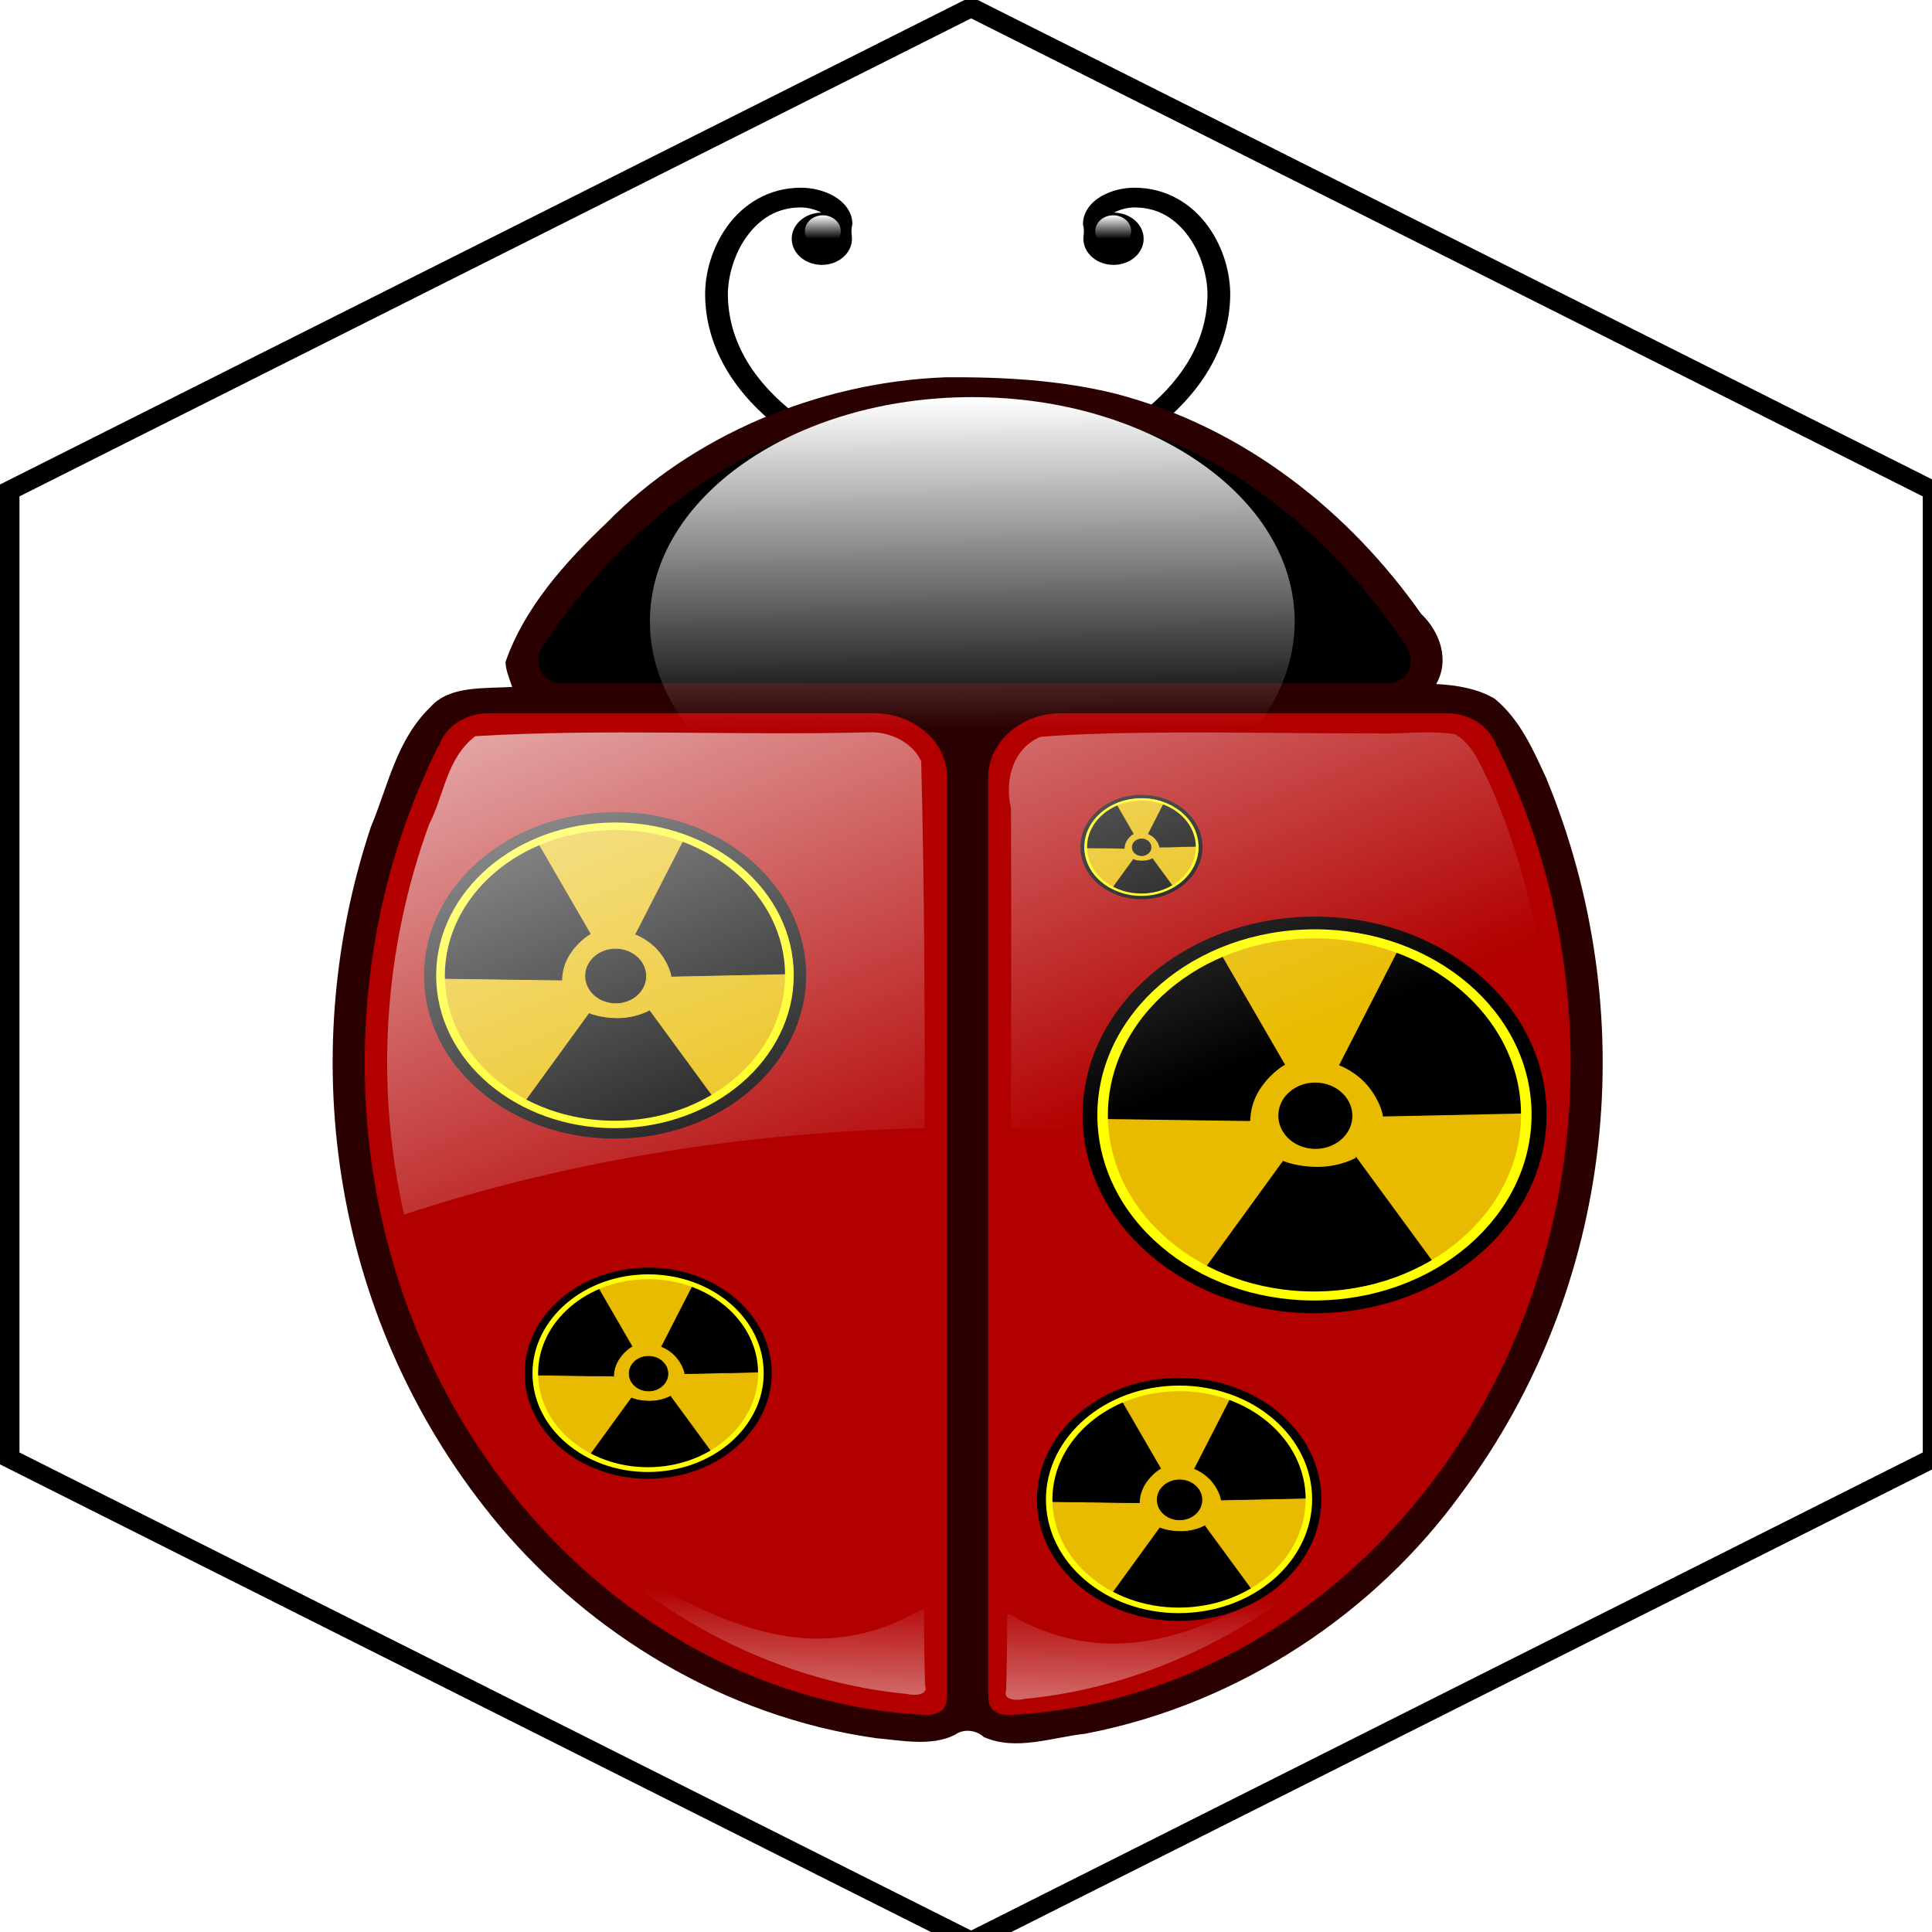 <?xml version="1.0" encoding="UTF-8" standalone="no"?>
<!-- Created with Inkscape (http://www.inkscape.org/) -->

<svg
   xmlns:dc="http://purl.org/dc/elements/1.1/"
   xmlns:cc="http://creativecommons.org/ns#"
   xmlns:rdf="http://www.w3.org/1999/02/22-rdf-syntax-ns#"
   xmlns:svg="http://www.w3.org/2000/svg"
   xmlns="http://www.w3.org/2000/svg"
   xmlns:xlink="http://www.w3.org/1999/xlink"
   xmlns:sodipodi="http://sodipodi.sourceforge.net/DTD/sodipodi-0.dtd"
   xmlns:inkscape="http://www.inkscape.org/namespaces/inkscape"
   width="96"
   height="96"
   id="svg2"
   version="1.1"
   inkscape:version="0.48.2 r9819"
   sodipodi:docname="radioactive_ladybug.svg">
  <defs
     id="defs4">
    <linearGradient
       inkscape:collect="always"
       id="linearGradient4792">
      <stop
         style="stop-color:#ffffff;stop-opacity:1;"
         offset="0"
         id="stop4794" />
      <stop
         style="stop-color:#ffffff;stop-opacity:0;"
         offset="1"
         id="stop4796" />
    </linearGradient>
    <linearGradient
       inkscape:collect="always"
       id="linearGradient4724">
      <stop
         style="stop-color:#ffffff;stop-opacity:1;"
         offset="0"
         id="stop4726" />
      <stop
         style="stop-color:#ffffff;stop-opacity:0;"
         offset="1"
         id="stop4728" />
    </linearGradient>
    <linearGradient
       id="linearGradient4704"
       inkscape:collect="always">
      <stop
         id="stop4706"
         offset="0"
         style="stop-color:#fffffd;stop-opacity:0.871" />
      <stop
         id="stop4708"
         offset="1"
         style="stop-color:#ffffff;stop-opacity:0" />
    </linearGradient>
    <linearGradient
       id="linearGradient4542">
      <stop
         style="stop-color:#ffffff;stop-opacity:1"
         offset="0"
         id="stop4544" />
      <stop
         style="stop-color:#ffffff;stop-opacity:0"
         offset="1"
         id="stop4546" />
    </linearGradient>
    <linearGradient
       id="linearGradient4355">
      <stop
         style="stop-color:#ffffff;stop-opacity:1;"
         offset="0"
         id="stop4357" />
      <stop
         style="stop-color:#ff0000;stop-opacity:0;"
         offset="1"
         id="stop4359" />
    </linearGradient>
    <linearGradient
       id="linearGradient4273">
      <stop
         style="stop-color:#660000;stop-opacity:1;"
         offset="0"
         id="stop4275" />
      <stop
         style="stop-color:#cd0000;stop-opacity:1;"
         offset="1"
         id="stop4277" />
    </linearGradient>
    <inkscape:perspective
       sodipodi:type="inkscape:persp3d"
       inkscape:vp_x="97.644653 : 1052.0911 : 1"
       inkscape:vp_y="0 : 263.5213 : 0"
       inkscape:vp_z="293.7294 : 1052.0911 : 1"
       inkscape:persp3d-origin="195.68703 : 1005.8712 : 1"
       id="perspective10" />
    <inkscape:perspective
       id="perspective3074"
       inkscape:persp3d-origin="0.5 : 0.33333333 : 1"
       inkscape:vp_z="1 : 0.5 : 1"
       inkscape:vp_y="0 : 1000 : 0"
       inkscape:vp_x="0 : 0.5 : 1"
       sodipodi:type="inkscape:persp3d" />
    <inkscape:perspective
       id="perspective3356"
       inkscape:persp3d-origin="0.5 : 0.33333333 : 1"
       inkscape:vp_z="1 : 0.5 : 1"
       inkscape:vp_y="0 : 1000 : 0"
       inkscape:vp_x="0 : 0.5 : 1"
       sodipodi:type="inkscape:persp3d" />
    <radialGradient
       inkscape:collect="always"
       xlink:href="#linearGradient4273"
       id="radialGradient4279"
       cx="357.432"
       cy="629.108"
       fx="357.432"
       fy="629.108"
       r="235.732"
       gradientTransform="matrix(1,0,0,0.946,0,34.086)"
       gradientUnits="userSpaceOnUse" />
    <inkscape:perspective
       id="perspective4428"
       inkscape:persp3d-origin="0.5 : 0.33333333 : 1"
       inkscape:vp_z="1 : 0.5 : 1"
       inkscape:vp_y="0 : 1000 : 0"
       inkscape:vp_x="0 : 0.5 : 1"
       sodipodi:type="inkscape:persp3d" />
    <filter
       inkscape:collect="always"
       id="filter4614"
       color-interpolation-filters="sRGB">
      <feGaussianBlur
         inkscape:collect="always"
         stdDeviation="0.25"
         id="feGaussianBlur4616" />
    </filter>
    <linearGradient
       inkscape:collect="always"
       xlink:href="#linearGradient4704"
       id="linearGradient4691"
       x1="340.535"
       y1="913.626"
       x2="341.796"
       y2="863.176"
       gradientUnits="userSpaceOnUse" />
    <linearGradient
       inkscape:collect="always"
       xlink:href="#linearGradient4724"
       id="linearGradient4730"
       x1="348.137"
       y1="249.323"
       x2="349.995"
       y2="502.955"
       gradientUnits="userSpaceOnUse" />
    <linearGradient
       inkscape:collect="always"
       xlink:href="#linearGradient4724"
       id="linearGradient4758"
       gradientUnits="userSpaceOnUse"
       x1="348.137"
       y1="249.323"
       x2="349.995"
       y2="502.955" />
    <linearGradient
       inkscape:collect="always"
       xlink:href="#linearGradient4724"
       id="linearGradient4762"
       gradientUnits="userSpaceOnUse"
       x1="348.137"
       y1="249.323"
       x2="349.995"
       y2="502.955" />
    <linearGradient
       inkscape:collect="always"
       xlink:href="#linearGradient4542"
       id="linearGradient4770"
       gradientUnits="userSpaceOnUse"
       x1="180.69"
       y1="313.838"
       x2="343.013"
       y2="651.66" />
    <radialGradient
       inkscape:collect="always"
       xlink:href="#linearGradient4792"
       id="radialGradient4798"
       cx="306.995"
       cy="760.139"
       fx="306.995"
       fy="760.139"
       r="113.752"
       gradientTransform="matrix(1,0,0,1.009,0,-7.094)"
       gradientUnits="userSpaceOnUse" />
    <radialGradient
       inkscape:collect="always"
       xlink:href="#linearGradient4792"
       id="radialGradient4802"
       gradientUnits="userSpaceOnUse"
       gradientTransform="matrix(1,0,0,1.009,0,-7.094)"
       cx="306.995"
       cy="760.139"
       fx="306.995"
       fy="760.139"
       r="113.752" />
    <radialGradient
       inkscape:collect="always"
       xlink:href="#linearGradient4792"
       id="radialGradient4807"
       gradientUnits="userSpaceOnUse"
       gradientTransform="matrix(0.535,-0.237,0.239,0.54,-38.94,421.976)"
       cx="306.995"
       cy="760.139"
       fx="306.995"
       fy="760.139"
       r="113.752" />
    <radialGradient
       inkscape:collect="always"
       xlink:href="#linearGradient4792"
       id="radialGradient4813"
       gradientUnits="userSpaceOnUse"
       gradientTransform="matrix(1,0,0,1.009,0,-7.094)"
       cx="306.995"
       cy="760.139"
       fx="306.995"
       fy="760.139"
       r="113.752" />
    <radialGradient
       inkscape:collect="always"
       xlink:href="#linearGradient4792"
       id="radialGradient4815"
       gradientUnits="userSpaceOnUse"
       gradientTransform="matrix(0.535,-0.237,0.239,0.54,-38.94,421.976)"
       cx="306.995"
       cy="760.139"
       fx="306.995"
       fy="760.139"
       r="113.752" />
    <linearGradient
       inkscape:collect="always"
       xlink:href="#linearGradient4724"
       id="linearGradient4838"
       gradientUnits="userSpaceOnUse"
       x1="348.137"
       y1="249.323"
       x2="349.995"
       y2="502.955" />
    <linearGradient
       inkscape:collect="always"
       xlink:href="#linearGradient4724"
       id="linearGradient4840"
       gradientUnits="userSpaceOnUse"
       x1="348.137"
       y1="249.323"
       x2="349.995"
       y2="502.955" />
    <linearGradient
       inkscape:collect="always"
       xlink:href="#linearGradient4724"
       id="linearGradient4842"
       gradientUnits="userSpaceOnUse"
       x1="348.137"
       y1="249.323"
       x2="349.995"
       y2="502.955" />
    <linearGradient
       inkscape:collect="always"
       xlink:href="#linearGradient4704"
       id="linearGradient3219"
       gradientUnits="userSpaceOnUse"
       x1="340.535"
       y1="913.626"
       x2="341.796"
       y2="863.176"
       gradientTransform="translate(28.539,-14.269)" />
    <linearGradient
       inkscape:collect="always"
       xlink:href="#linearGradient4542"
       id="linearGradient3223"
       gradientUnits="userSpaceOnUse"
       x1="180.69"
       y1="313.838"
       x2="343.013"
       y2="651.66"
       gradientTransform="translate(28.539,-14.269)" />
    <linearGradient
       id="linearGradient1574">
      <stop
         style="stop-color:#000;stop-opacity:1;"
         offset="0"
         id="stop1575" />
      <stop
         style="stop-color:#fff;stop-opacity:1;"
         offset="1"
         id="stop1576" />
    </linearGradient>
  </defs>
  <sodipodi:namedview
     id="base"
     pagecolor="#ffffff"
     bordercolor="#666666"
     borderopacity="1.0"
     inkscape:pageopacity="0.0"
     inkscape:pageshadow="2"
     inkscape:zoom="5.5833333"
     inkscape:cx="48"
     inkscape:cy="48"
     inkscape:document-units="px"
     inkscape:current-layer="layer1"
     showgrid="false"
     objecttolerance="20"
     showguides="true"
     inkscape:guide-bbox="true"
     gridtolerance="10"
     inkscape:window-width="1440"
     inkscape:window-height="754"
     inkscape:window-x="9"
     inkscape:window-y="53"
     inkscape:window-maximized="0" />
  <g
     inkscape:label="Layer 1"
     inkscape:groupmode="layer"
     id="layer1"
     transform="translate(0,-956.362)">
    <path
       sodipodi:type="star"
       style="fill:#53676c;fill-opacity:0;fill-rule:evenodd;stroke:#000000;stroke-width:6.059;stroke-linecap:butt;stroke-linejoin:miter;stroke-miterlimit:4;stroke-opacity:1;stroke-dasharray:none"
       id="path4050"
       sodipodi:sides="6"
       sodipodi:cx="-443.13724"
       sodipodi:cy="309.22495"
       sodipodi:r1="311.9866"
       sodipodi:r2="276.78851"
       sodipodi:arg1="0"
       sodipodi:arg2="0.52359878"
       inkscape:flatsided="true"
       inkscape:rounded="0"
       inkscape:randomized="0"
       d="m -131.151,309.225 -155.993,270.188 -311.987,0 -155.993,-270.188 155.993,-270.188 311.987,0 z"
       transform="matrix(0,0.154,-0.177,0,102.987,1073.024)" />
    <g
       id="g3615"
       inkscape:export-filename="/Users/fick/Downloads/radioactive_bug.png"
       inkscape:export-xdpi="32.177704"
       inkscape:export-ydpi="32.177704"
       transform="matrix(0.113,0,0,0.098,6.095,952.388)">
      <g
         transform="translate(22.018,33.731)"
         id="g4746">
        <path
           style="font-size:medium;font-style:normal;font-variant:normal;font-weight:normal;font-stretch:normal;text-indent:0;text-align:start;text-decoration:none;line-height:normal;letter-spacing:normal;word-spacing:normal;text-transform:none;direction:ltr;block-progression:tb;writing-mode:lr-tb;text-anchor:start;color:#000000;fill:#000000;fill-opacity:1;stroke:none;stroke-width:10;marker:none;visibility:visible;display:inline;overflow:visible;enable-background:accumulate;font-family:Bitstream Vera Sans;-inkscape-font-specification:Bitstream Vera Sans"
           d="m 422.75,102 c -4.766,0.024 -9.919,1.355 -14.375,4.281 -4.456,2.926 -8.295,8.089 -8.094,14.5 0.63,2.453 0.292,4.627 0.156,7.094 0,7.314 5.936,13.25 13.25,13.25 7.314,0 13.25,-5.936 13.25,-13.25 0,-7.24 -5.82,-13.131 -13.031,-13.25 2.501,-1.629 6.207,-2.611 8.906,-2.625 10.547,-0.053 18.264,5.816 23.875,14.719 5.611,8.903 8.5,20.739 8.312,30.375 -0.469,24.144 -12.347,44.328 -29.938,59.844 -17.591,15.515 -40.852,26.093 -62.938,30.25 L 363.969,257 c 23.832,-4.486 48.551,-15.656 67.719,-32.562 C 450.855,207.531 464.468,184.621 465,157.281 465.228,145.58 462.017,132.262 455.156,121.375 448.295,110.488 437.173,101.927 422.75,102 z"
           id="path4732"
           sodipodi:nodetypes="csccsscssssccsssc"
           inkscape:connector-curvature="0" />
        <path
           sodipodi:nodetypes="csccsscssssccsssc"
           id="path4744"
           d="m 276.37,102 c 4.766,0.024 9.919,1.355 14.375,4.281 4.456,2.926 8.295,8.089 8.094,14.5 -0.63,2.453 -0.292,4.627 -0.156,7.094 0,7.314 -5.936,13.25 -13.25,13.25 -7.314,0 -13.25,-5.936 -13.25,-13.25 0,-7.24 5.82,-13.131 13.031,-13.25 -2.501,-1.629 -6.207,-2.611 -8.906,-2.625 -10.547,-0.053 -18.264,5.816 -23.875,14.719 -5.611,8.903 -8.5,20.739 -8.312,30.375 0.469,24.144 12.347,44.328 29.938,59.844 17.591,15.515 40.852,26.093 62.938,30.25 L 335.152,257 c -23.832,-4.486 -48.551,-15.656 -67.719,-32.562 -19.168,-16.906 -32.781,-39.817 -33.312,-67.156 -0.228,-11.702 2.982,-25.019 9.844,-35.906 6.861,-10.887 17.983,-19.448 32.406,-19.375 z"
           style="font-size:medium;font-style:normal;font-variant:normal;font-weight:normal;font-stretch:normal;text-indent:0;text-align:start;text-decoration:none;line-height:normal;letter-spacing:normal;word-spacing:normal;text-transform:none;direction:ltr;block-progression:tb;writing-mode:lr-tb;text-anchor:start;color:#000000;fill:#000000;fill-opacity:1;stroke:none;stroke-width:10;marker:none;visibility:visible;display:inline;overflow:visible;enable-background:accumulate;font-family:Bitstream Vera Sans;-inkscape-font-specification:Bitstream Vera Sans"
           inkscape:connector-curvature="0" />
      </g>
      <path
         id="path4436"
         d="m 361.695,231.856 c -56.874,2.476 -111.88,30.343 -148.496,73.355 -18.903,20.655 -36.666,43.737 -44.847,70.989 0.12,4.347 1.722,8.451 2.938,12.656 -12.176,0.877 -27.332,-0.747 -35.688,9.875 -15.271,16.89 -18.868,40.298 -26.43,61.046 -34.266,118.45 -16.581,253.605 56.399,354.196 39.475,54.146 98.44,97.038 165.875,107.914 11.267,1.151 24.193,4.274 34.531,-1.719 3.803,-3.294 9.42,-2.388 12.656,1.094 14.076,7.272 30.055,0.18 44.531,-1.625 68.929,-15.185 128.165,-62.486 165.24,-121.521 68.627,-106.042 79.931,-244.931 37.509,-363.232 -5.698,-14.115 -11.284,-29.208 -22.468,-39.966 -7.443,-5.22 -16.828,-6.998 -25.844,-7.531 5.899,-11.93 1.933,-26.154 -6.645,-35.636 -30.919,-50.667 -76.931,-94.418 -134.79,-111.719 -24.194,-6.807 -49.432,-8.424 -74.472,-8.177 z"
         style="color:#000000;fill:#2b0000;stroke:none;stroke-width:1;marker:none;visibility:visible;display:inline;overflow:visible;enable-background:accumulate"
         inkscape:connector-curvature="0" />
      <path
         sodipodi:nodetypes="cssscsscssssc"
         id="path3365"
         d="m 369.113,245.752 c -0.387,0.01 -0.808,0.029 -1.25,0.062 -19.864,1.523 -40.169,3.477 -59.125,10.125 -54.255,19.027 -95.651,63.218 -124,112.156 -4.321,7.459 -1.366,18.053 7.375,18.812 60.793,0.16 121.579,0.017 182.375,0.062 0.052,-4e-5 0.104,4e-5 0.156,0 60.796,-0.045 121.613,0.098 182.406,-0.062 8.741,-0.759 11.665,-11.353 7.344,-18.812 -28.349,-48.938 -69.745,-93.129 -124,-112.156 -18.956,-6.648 -39.261,-8.602 -59.125,-10.125 -5.086,-0.39 -4.272,1.304 -6.62,1.186 -2.348,-0.118 -1.474,-1.35 -5.536,-1.249 z"
         style="color:#000000;fill:#000000;fill-opacity:1;stroke:none;stroke-width:1;marker:none;visibility:visible;display:inline;overflow:visible;enable-background:accumulate"
         inkscape:connector-curvature="0" />
      <g
         transform="translate(28.539,-14.269)"
         id="g4503">
        <path
           style="color:#000000;fill:#b20000;fill-opacity:1;stroke:none;stroke-width:1;marker:none;visibility:visible;display:inline;overflow:visible;enable-background:accumulate"
           d="m 384.258,416.432 c -17.777,0 -32.192,14.585 -32.192,32.572 l 0,463.022 c 0.008,6.572 0.008,11.469 8.631,12.388 135.91,-7.522 247.482,-152.747 247.482,-330.262 0,-58.575 -11.798,-113.575 -32.495,-161.266 -0.099,0.046 -0.164,0.06 -0.182,0 -0.317,-1.061 -0.724,-2.104 -1.181,-3.095 -0.054,-0.121 -0.097,-0.247 -0.151,-0.368 -0.02,-0.042 -0.04,-0.081 -0.06,-0.123 -3.74,-7.637 -11.508,-12.869 -20.502,-12.869 l -169.349,0 0,-4e-5 z"
           id="path3362"
           sodipodi:nodetypes="ccccscssssccc"
           inkscape:connector-curvature="0" />
        <path
           sodipodi:nodetypes="ccccscssssccc"
           id="path4267"
           d="m 301.803,416.432 c 17.777,0 32.192,14.585 32.192,32.572 l 0,463.022 c -0.008,6.572 -0.008,11.469 -8.631,12.388 C 189.455,916.891 77.883,771.666 77.883,594.152 c 0,-58.575 11.798,-113.575 32.495,-161.266 0.099,0.046 0.164,0.06 0.182,0 0.317,-1.061 0.724,-2.104 1.181,-3.095 0.054,-0.121 0.097,-0.247 0.151,-0.368 0.02,-0.042 0.04,-0.081 0.06,-0.123 3.74,-7.637 11.508,-12.869 20.502,-12.869 l 169.349,0 0,-4e-5 z"
           style="color:#000000;fill:#b20000;fill-opacity:1;stroke:none;stroke-width:1;marker:none;visibility:visible;display:inline;overflow:visible;enable-background:accumulate"
           inkscape:connector-curvature="0" />
      </g>
      <g
         transform="matrix(0.172,0,0,0.172,164.617,671.462)"
         id="g3559">
        <path
           d="m 635,394.094 c 0,153.259 -124.241,277.5 -277.5,277.5 -153.259,0 -277.5,-124.241 -277.5,-277.5 0,-153.259 124.241,-277.5 277.5,-277.5 153.259,0 277.5,124.241 277.5,277.5 z"
           id="path3561"
           sodipodi:cx="357.5"
           sodipodi:cy="394.09448"
           sodipodi:rx="277.5"
           sodipodi:ry="277.5"
           sodipodi:type="arc"
           style="fill:#fbf900;fill-opacity:0.75;fill-rule:evenodd;stroke:#000000;stroke-width:19.587;stroke-linecap:butt;stroke-linejoin:miter;stroke-miterlimit:4;stroke-opacity:1"
           transform="matrix(1.098,-0.055,0.054,1.082,-27.406,-26.844)" />
        <path
           d="m 755,397.844 c 0,21.401 -16.789,38.75 -37.5,38.75 -20.711,0 -37.5,-17.349 -37.5,-38.75 0,-21.401 16.789,-38.75 37.5,-38.75 20.711,0 37.5,17.349 37.5,38.75 z"
           id="path3563"
           sodipodi:cx="717.5"
           sodipodi:cy="397.84448"
           sodipodi:rx="37.5"
           sodipodi:ry="38.75"
           sodipodi:type="arc"
           style="fill:#000000;fill-opacity:1;fill-rule:evenodd;stroke:#000000;stroke-width:1pt;stroke-linecap:butt;stroke-linejoin:miter;stroke-opacity:1"
           transform="matrix(1.319,-0.066,0.066,1.319,-585.212,-96.211)" />
        <path
           inkscape:connector-curvature="0"
           d="m 298.218,388.774 c 0,0 -1.277,-25.617 14.525,-52.085 15.04,-25.193 32.454,-35.858 32.454,-35.858 L 250.16,111.536 c 0,0 -61.264,19.139 -119.99,111.556 -60.855,95.768 -48.983,162.232 -48.983,162.232 l 217.03,3.45 z"
           id="path3565"
           sodipodi:nodetypes="czcczcc"
           style="fill:#000000;fill-opacity:1;fill-rule:evenodd;stroke:#000000;stroke-width:1.14pt;stroke-linecap:butt;stroke-linejoin:miter;stroke-opacity:1" />
        <path
           inkscape:connector-curvature="0"
           d="m 420.735,301.584 c 0,0 23.712,9.777 40.907,35.361 16.366,24.352 18.581,44.652 18.581,44.652 l 211.749,-5.174 c 0,0 4.463,-79.692 -49.688,-156.12 C 586.748,141.919 508.952,102.953 508.952,102.953 l -88.217,198.631 z"
           id="path3567"
           sodipodi:nodetypes="czcczcc"
           style="fill:#000000;fill-opacity:1;fill-rule:evenodd;stroke:#000000;stroke-width:1.14pt;stroke-linecap:butt;stroke-linejoin:miter;stroke-opacity:1" />
        <path
           inkscape:connector-curvature="0"
           d="m 443.283,447.738 c 0,0 -21.268,14.336 -52.094,14.494 -29.341,0.15 -47.472,-9.242 -47.472,-9.242 L 230.813,632.203 c 0,0 63.899,47.83 157.524,45.039 96.021,-2.862 168.096,-51.447 168.096,-51.447 L 443.283,447.738 z"
           id="path3569"
           sodipodi:nodetypes="czcczcc"
           style="fill:#000000;fill-opacity:1;fill-rule:evenodd;stroke:#000000;stroke-width:1.14pt;stroke-linecap:butt;stroke-linejoin:miter;stroke-opacity:1" />
        <path
           d="m 635,394.094 c 0,153.259 -124.241,277.5 -277.5,277.5 -153.259,0 -277.5,-124.241 -277.5,-277.5 0,-153.259 124.241,-277.5 277.5,-277.5 153.259,0 277.5,124.241 277.5,277.5 z"
           id="path3571"
           sodipodi:cx="357.5"
           sodipodi:cy="394.09448"
           sodipodi:rx="277.5"
           sodipodi:ry="277.5"
           sodipodi:type="arc"
           style="fill:none;stroke:#ffff00;stroke-width:13.813;stroke-linecap:butt;stroke-linejoin:miter;stroke-miterlimit:4;stroke-opacity:1"
           transform="matrix(1.038,-0.052,0.051,1.023,-4.949,-4.675)" />
      </g>
      <g
         transform="matrix(0.266,0,0,0.266,113.739,434.032)"
         id="g3454">
        <path
           d="m 635,394.094 c 0,153.259 -124.241,277.5 -277.5,277.5 -153.259,0 -277.5,-124.241 -277.5,-277.5 0,-153.259 124.241,-277.5 277.5,-277.5 153.259,0 277.5,124.241 277.5,277.5 z"
           id="path1597"
           sodipodi:cx="357.5"
           sodipodi:cy="394.09448"
           sodipodi:rx="277.5"
           sodipodi:ry="277.5"
           sodipodi:type="arc"
           style="fill:#fbf900;fill-opacity:0.75;fill-rule:evenodd;stroke:#000000;stroke-width:19.587;stroke-linecap:butt;stroke-linejoin:miter;stroke-miterlimit:4;stroke-opacity:1"
           transform="matrix(1.098,-0.055,0.054,1.082,-27.406,-26.844)" />
        <path
           d="m 755,397.844 c 0,21.401 -16.789,38.75 -37.5,38.75 -20.711,0 -37.5,-17.349 -37.5,-38.75 0,-21.401 16.789,-38.75 37.5,-38.75 20.711,0 37.5,17.349 37.5,38.75 z"
           id="path1592"
           sodipodi:cx="717.5"
           sodipodi:cy="397.84448"
           sodipodi:rx="37.5"
           sodipodi:ry="38.75"
           sodipodi:type="arc"
           style="fill:#000000;fill-opacity:1;fill-rule:evenodd;stroke:#000000;stroke-width:1pt;stroke-linecap:butt;stroke-linejoin:miter;stroke-opacity:1"
           transform="matrix(1.319,-0.066,0.066,1.319,-585.212,-96.211)" />
        <path
           inkscape:connector-curvature="0"
           d="m 298.218,388.774 c 0,0 -1.277,-25.617 14.525,-52.085 15.04,-25.193 32.454,-35.858 32.454,-35.858 L 250.16,111.536 c 0,0 -61.264,19.139 -119.99,111.556 -60.855,95.768 -48.983,162.232 -48.983,162.232 l 217.03,3.45 z"
           id="path1593"
           sodipodi:nodetypes="czcczcc"
           style="fill:#000000;fill-opacity:1;fill-rule:evenodd;stroke:#000000;stroke-width:1.14pt;stroke-linecap:butt;stroke-linejoin:miter;stroke-opacity:1" />
        <path
           inkscape:connector-curvature="0"
           d="m 420.735,301.584 c 0,0 23.712,9.777 40.907,35.361 16.366,24.352 18.581,44.652 18.581,44.652 l 211.749,-5.174 c 0,0 4.463,-79.692 -49.688,-156.12 C 586.748,141.919 508.952,102.953 508.952,102.953 l -88.217,198.631 z"
           id="path1595"
           sodipodi:nodetypes="czcczcc"
           style="fill:#000000;fill-opacity:1;fill-rule:evenodd;stroke:#000000;stroke-width:1.14pt;stroke-linecap:butt;stroke-linejoin:miter;stroke-opacity:1" />
        <path
           inkscape:connector-curvature="0"
           d="m 443.283,447.738 c 0,0 -21.268,14.336 -52.094,14.494 -29.341,0.15 -47.472,-9.242 -47.472,-9.242 L 230.813,632.203 c 0,0 63.899,47.83 157.524,45.039 96.021,-2.862 168.096,-51.447 168.096,-51.447 L 443.283,447.738 z"
           id="path1596"
           sodipodi:nodetypes="czcczcc"
           style="fill:#000000;fill-opacity:1;fill-rule:evenodd;stroke:#000000;stroke-width:1.14pt;stroke-linecap:butt;stroke-linejoin:miter;stroke-opacity:1" />
        <path
           d="m 635,394.094 c 0,153.259 -124.241,277.5 -277.5,277.5 -153.259,0 -277.5,-124.241 -277.5,-277.5 0,-153.259 124.241,-277.5 277.5,-277.5 153.259,0 277.5,124.241 277.5,277.5 z"
           id="path1600"
           sodipodi:cx="357.5"
           sodipodi:cy="394.09448"
           sodipodi:rx="277.5"
           sodipodi:ry="277.5"
           sodipodi:type="arc"
           style="fill:none;stroke:#ffff00;stroke-width:13.813;stroke-linecap:butt;stroke-linejoin:miter;stroke-miterlimit:4;stroke-opacity:1"
           transform="matrix(1.038,-0.052,0.051,1.023,-4.949,-4.675)" />
      </g>
      <g
         transform="matrix(0.198,0,0,0.198,388.044,725.56)"
         id="g3587">
        <path
           d="m 635,394.094 c 0,153.259 -124.241,277.5 -277.5,277.5 -153.259,0 -277.5,-124.241 -277.5,-277.5 0,-153.259 124.241,-277.5 277.5,-277.5 153.259,0 277.5,124.241 277.5,277.5 z"
           id="path3589"
           sodipodi:cx="357.5"
           sodipodi:cy="394.09448"
           sodipodi:rx="277.5"
           sodipodi:ry="277.5"
           sodipodi:type="arc"
           style="fill:#fbf900;fill-opacity:0.75;fill-rule:evenodd;stroke:#000000;stroke-width:19.587;stroke-linecap:butt;stroke-linejoin:miter;stroke-miterlimit:4;stroke-opacity:1"
           transform="matrix(1.098,-0.055,0.054,1.082,-27.406,-26.844)" />
        <path
           d="m 755,397.844 c 0,21.401 -16.789,38.75 -37.5,38.75 -20.711,0 -37.5,-17.349 -37.5,-38.75 0,-21.401 16.789,-38.75 37.5,-38.75 20.711,0 37.5,17.349 37.5,38.75 z"
           id="path3591"
           sodipodi:cx="717.5"
           sodipodi:cy="397.84448"
           sodipodi:rx="37.5"
           sodipodi:ry="38.75"
           sodipodi:type="arc"
           style="fill:#000000;fill-opacity:1;fill-rule:evenodd;stroke:#000000;stroke-width:1pt;stroke-linecap:butt;stroke-linejoin:miter;stroke-opacity:1"
           transform="matrix(1.319,-0.066,0.066,1.319,-585.212,-96.211)" />
        <path
           inkscape:connector-curvature="0"
           d="m 298.218,388.774 c 0,0 -1.277,-25.617 14.525,-52.085 15.04,-25.193 32.454,-35.858 32.454,-35.858 L 250.16,111.536 c 0,0 -61.264,19.139 -119.99,111.556 -60.855,95.768 -48.983,162.232 -48.983,162.232 l 217.03,3.45 z"
           id="path3593"
           sodipodi:nodetypes="czcczcc"
           style="fill:#000000;fill-opacity:1;fill-rule:evenodd;stroke:#000000;stroke-width:1.14pt;stroke-linecap:butt;stroke-linejoin:miter;stroke-opacity:1" />
        <path
           inkscape:connector-curvature="0"
           d="m 420.735,301.584 c 0,0 23.712,9.777 40.907,35.361 16.366,24.352 18.581,44.652 18.581,44.652 l 211.749,-5.174 c 0,0 4.463,-79.692 -49.688,-156.12 C 586.748,141.919 508.952,102.953 508.952,102.953 l -88.217,198.631 z"
           id="path3595"
           sodipodi:nodetypes="czcczcc"
           style="fill:#000000;fill-opacity:1;fill-rule:evenodd;stroke:#000000;stroke-width:1.14pt;stroke-linecap:butt;stroke-linejoin:miter;stroke-opacity:1" />
        <path
           inkscape:connector-curvature="0"
           d="m 443.283,447.738 c 0,0 -21.268,14.336 -52.094,14.494 -29.341,0.15 -47.472,-9.242 -47.472,-9.242 L 230.813,632.203 c 0,0 63.899,47.83 157.524,45.039 96.021,-2.862 168.096,-51.447 168.096,-51.447 L 443.283,447.738 z"
           id="path3597"
           sodipodi:nodetypes="czcczcc"
           style="fill:#000000;fill-opacity:1;fill-rule:evenodd;stroke:#000000;stroke-width:1.14pt;stroke-linecap:butt;stroke-linejoin:miter;stroke-opacity:1" />
        <path
           d="m 635,394.094 c 0,153.259 -124.241,277.5 -277.5,277.5 -153.259,0 -277.5,-124.241 -277.5,-277.5 0,-153.259 124.241,-277.5 277.5,-277.5 153.259,0 277.5,124.241 277.5,277.5 z"
           id="path3599"
           sodipodi:cx="357.5"
           sodipodi:cy="394.09448"
           sodipodi:rx="277.5"
           sodipodi:ry="277.5"
           sodipodi:type="arc"
           style="fill:none;stroke:#ffff00;stroke-width:13.813;stroke-linecap:butt;stroke-linejoin:miter;stroke-miterlimit:4;stroke-opacity:1"
           transform="matrix(1.038,-0.052,0.051,1.023,-4.949,-4.675)" />
      </g>
      <g
         id="g3573"
         transform="matrix(0.323,0,0,0.323,399.316,483.138)">
        <path
           transform="matrix(1.098,-0.055,0.054,1.082,-27.406,-26.844)"
           style="fill:#fbf900;fill-opacity:0.75;fill-rule:evenodd;stroke:#000000;stroke-width:19.587;stroke-linecap:butt;stroke-linejoin:miter;stroke-miterlimit:4;stroke-opacity:1"
           sodipodi:type="arc"
           sodipodi:ry="277.5"
           sodipodi:rx="277.5"
           sodipodi:cy="394.09448"
           sodipodi:cx="357.5"
           id="path3575"
           d="m 635,394.094 c 0,153.259 -124.241,277.5 -277.5,277.5 -153.259,0 -277.5,-124.241 -277.5,-277.5 0,-153.259 124.241,-277.5 277.5,-277.5 153.259,0 277.5,124.241 277.5,277.5 z" />
        <path
           transform="matrix(1.319,-0.066,0.066,1.319,-585.212,-96.211)"
           style="fill:#000000;fill-opacity:1;fill-rule:evenodd;stroke:#000000;stroke-width:1pt;stroke-linecap:butt;stroke-linejoin:miter;stroke-opacity:1"
           sodipodi:type="arc"
           sodipodi:ry="38.75"
           sodipodi:rx="37.5"
           sodipodi:cy="397.84448"
           sodipodi:cx="717.5"
           id="path3577"
           d="m 755,397.844 c 0,21.401 -16.789,38.75 -37.5,38.75 -20.711,0 -37.5,-17.349 -37.5,-38.75 0,-21.401 16.789,-38.75 37.5,-38.75 20.711,0 37.5,17.349 37.5,38.75 z" />
        <path
           style="fill:#000000;fill-opacity:1;fill-rule:evenodd;stroke:#000000;stroke-width:1.14pt;stroke-linecap:butt;stroke-linejoin:miter;stroke-opacity:1"
           sodipodi:nodetypes="czcczcc"
           id="path3579"
           d="m 298.218,388.774 c 0,0 -1.277,-25.617 14.525,-52.085 15.04,-25.193 32.454,-35.858 32.454,-35.858 L 250.16,111.536 c 0,0 -61.264,19.139 -119.99,111.556 -60.855,95.768 -48.983,162.232 -48.983,162.232 l 217.03,3.45 z"
           inkscape:connector-curvature="0" />
        <path
           style="fill:#000000;fill-opacity:1;fill-rule:evenodd;stroke:#000000;stroke-width:1.14pt;stroke-linecap:butt;stroke-linejoin:miter;stroke-opacity:1"
           sodipodi:nodetypes="czcczcc"
           id="path3581"
           d="m 420.735,301.584 c 0,0 23.712,9.777 40.907,35.361 16.366,24.352 18.581,44.652 18.581,44.652 l 211.749,-5.174 c 0,0 4.463,-79.692 -49.688,-156.12 C 586.748,141.919 508.952,102.953 508.952,102.953 l -88.217,198.631 z"
           inkscape:connector-curvature="0" />
        <path
           style="fill:#000000;fill-opacity:1;fill-rule:evenodd;stroke:#000000;stroke-width:1.14pt;stroke-linecap:butt;stroke-linejoin:miter;stroke-opacity:1"
           sodipodi:nodetypes="czcczcc"
           id="path3583"
           d="m 443.283,447.738 c 0,0 -21.268,14.336 -52.094,14.494 -29.341,0.15 -47.472,-9.242 -47.472,-9.242 L 230.813,632.203 c 0,0 63.899,47.83 157.524,45.039 96.021,-2.862 168.096,-51.447 168.096,-51.447 L 443.283,447.738 z"
           inkscape:connector-curvature="0" />
        <path
           transform="matrix(1.038,-0.052,0.051,1.023,-4.949,-4.675)"
           style="fill:none;stroke:#ffff00;stroke-width:13.813;stroke-linecap:butt;stroke-linejoin:miter;stroke-miterlimit:4;stroke-opacity:1"
           sodipodi:type="arc"
           sodipodi:ry="277.5"
           sodipodi:rx="277.5"
           sodipodi:cy="394.09448"
           sodipodi:cx="357.5"
           id="path3585"
           d="m 635,394.094 c 0,153.259 -124.241,277.5 -277.5,277.5 -153.259,0 -277.5,-124.241 -277.5,-277.5 0,-153.259 124.241,-277.5 277.5,-277.5 153.259,0 277.5,124.241 277.5,277.5 z" />
      </g>
      <g
         id="g3545"
         transform="matrix(0.085,0,0,0.085,415.155,437.751)">
        <path
           transform="matrix(1.098,-0.055,0.054,1.082,-27.406,-26.844)"
           style="fill:#fbf900;fill-opacity:0.75;fill-rule:evenodd;stroke:#000000;stroke-width:19.587;stroke-linecap:butt;stroke-linejoin:miter;stroke-miterlimit:4;stroke-opacity:1"
           sodipodi:type="arc"
           sodipodi:ry="277.5"
           sodipodi:rx="277.5"
           sodipodi:cy="394.09448"
           sodipodi:cx="357.5"
           id="path3547"
           d="m 635,394.094 c 0,153.259 -124.241,277.5 -277.5,277.5 -153.259,0 -277.5,-124.241 -277.5,-277.5 0,-153.259 124.241,-277.5 277.5,-277.5 153.259,0 277.5,124.241 277.5,277.5 z" />
        <path
           transform="matrix(1.319,-0.066,0.066,1.319,-585.212,-96.211)"
           style="fill:#000000;fill-opacity:1;fill-rule:evenodd;stroke:#000000;stroke-width:1pt;stroke-linecap:butt;stroke-linejoin:miter;stroke-opacity:1"
           sodipodi:type="arc"
           sodipodi:ry="38.75"
           sodipodi:rx="37.5"
           sodipodi:cy="397.84448"
           sodipodi:cx="717.5"
           id="path3549"
           d="m 755,397.844 c 0,21.401 -16.789,38.75 -37.5,38.75 -20.711,0 -37.5,-17.349 -37.5,-38.75 0,-21.401 16.789,-38.75 37.5,-38.75 20.711,0 37.5,17.349 37.5,38.75 z" />
        <path
           style="fill:#000000;fill-opacity:1;fill-rule:evenodd;stroke:#000000;stroke-width:1.14pt;stroke-linecap:butt;stroke-linejoin:miter;stroke-opacity:1"
           sodipodi:nodetypes="czcczcc"
           id="path3551"
           d="m 298.218,388.774 c 0,0 -1.277,-25.617 14.525,-52.085 15.04,-25.193 32.454,-35.858 32.454,-35.858 L 250.16,111.536 c 0,0 -61.264,19.139 -119.99,111.556 -60.855,95.768 -48.983,162.232 -48.983,162.232 l 217.03,3.45 z"
           inkscape:connector-curvature="0" />
        <path
           style="fill:#000000;fill-opacity:1;fill-rule:evenodd;stroke:#000000;stroke-width:1.14pt;stroke-linecap:butt;stroke-linejoin:miter;stroke-opacity:1"
           sodipodi:nodetypes="czcczcc"
           id="path3553"
           d="m 420.735,301.584 c 0,0 23.712,9.777 40.907,35.361 16.366,24.352 18.581,44.652 18.581,44.652 l 211.749,-5.174 c 0,0 4.463,-79.692 -49.688,-156.12 C 586.748,141.919 508.952,102.953 508.952,102.953 l -88.217,198.631 z"
           inkscape:connector-curvature="0" />
        <path
           style="fill:#000000;fill-opacity:1;fill-rule:evenodd;stroke:#000000;stroke-width:1.14pt;stroke-linecap:butt;stroke-linejoin:miter;stroke-opacity:1"
           sodipodi:nodetypes="czcczcc"
           id="path3555"
           d="m 443.283,447.738 c 0,0 -21.268,14.336 -52.094,14.494 -29.341,0.15 -47.472,-9.242 -47.472,-9.242 L 230.813,632.203 c 0,0 63.899,47.83 157.524,45.039 96.021,-2.862 168.096,-51.447 168.096,-51.447 L 443.283,447.738 z"
           inkscape:connector-curvature="0" />
        <path
           transform="matrix(1.038,-0.052,0.051,1.023,-4.949,-4.675)"
           style="fill:none;stroke:#ffff00;stroke-width:13.813;stroke-linecap:butt;stroke-linejoin:miter;stroke-miterlimit:4;stroke-opacity:1"
           sodipodi:type="arc"
           sodipodi:ry="277.5"
           sodipodi:rx="277.5"
           sodipodi:cy="394.09448"
           sodipodi:cx="357.5"
           id="path3557"
           d="m 635,394.094 c 0,153.259 -124.241,277.5 -277.5,277.5 -153.259,0 -277.5,-124.241 -277.5,-277.5 0,-153.259 124.241,-277.5 277.5,-277.5 153.259,0 277.5,124.241 277.5,277.5 z" />
      </g>
      <path
         id="path4509"
         d="m 329.726,411.824 c -0.611,-0.016 -1.232,-0.004 -1.844,0.031 -57.6,1.772 -115.3,-2.02 -172.844,1.969 -12.749,11.362 -13.594,29.83 -20.25,44.594 -20.082,63.5 -23.875,132.488 -11.031,197.969 68.396,-26.102 146.174,-41.736 228.906,-43.812 0.07,-62.008 -0.126,-124.021 -1.531,-185.969 -3.257,-8.644 -12.234,-14.54 -21.406,-14.781 z m 242.969,0.062 c -7.468,0.091 -15.016,0.86 -22.438,0.469 -29.397,0.16 -58.791,-0.599 -88.188,-0.406 -19.537,0.22 -39.232,0.375 -58.625,2.219 -12.798,6.571 -15.482,23.184 -12.844,36.156 0.196,54.079 0.098,108.17 0,162.25 82.692,2.083 160.413,17.695 228.781,43.781 14.209,-72.711 7.969,-149.584 -18.344,-218.781 -3.888,-8.687 -6.963,-19.254 -15.031,-24.719 -4.384,-0.837 -8.832,-1.023 -13.312,-0.969 z"
         style="opacity:0.9;color:#000000;fill:url(#linearGradient3223);fill-opacity:1;stroke:none;stroke-width:1;marker:none;visibility:visible;display:inline;overflow:visible;filter:url(#filter4614);enable-background:accumulate"
         inkscape:connector-curvature="0" />
      <path
         transform="translate(28.539,-14.269)"
         d="m 574.34,677.793 c 0,51.225 -101.02,92.751 -225.634,92.751 -124.614,0 -225.634,-41.526 -225.634,-92.751 0,-51.225 101.02,-92.751 225.634,-92.751 124.614,0 225.634,41.526 225.634,92.751 z"
         sodipodi:ry="92.750565"
         sodipodi:rx="225.63359"
         sodipodi:cy="677.7926"
         sodipodi:cx="348.70645"
         id="path4636"
         style="opacity:0.9;color:#000000;fill:#000000;fill-opacity:0;fill-rule:evenodd;stroke:none;stroke-width:1;marker:none;visibility:visible;display:inline;overflow:visible;enable-background:accumulate"
         sodipodi:type="arc" />
      <path
         id="path4679"
         d="m 210.382,830.043 c 35.957,36.932 82.894,63.678 134.5,69.406 3.172,0.974 9.545,0.67 7.969,-4.25 -0.296,-11.228 -0.414,-22.459 -0.469,-33.688 0.196,-7.05 0.194,-5.642 -5.062,-2.406 -53.163,32.307 -98.277,-6.905 -136.938,-29.062 z m 320.562,2.531 c -38.66,22.158 -83.774,61.37 -136.938,29.062 -5.256,-3.236 -5.259,-4.643 -5.062,2.406 -0.054,11.228 -0.173,22.46 -0.469,33.688 -1.576,4.92 4.797,5.224 7.969,4.25 51.606,-5.728 98.543,-32.474 134.5,-69.406 z"
         style="opacity:0.459;color:#000000;fill:url(#linearGradient3219);fill-opacity:1;stroke:none;stroke-width:1;marker:none;visibility:visible;display:inline;overflow:visible;enable-background:accumulate"
         inkscape:connector-curvature="0" />
      <path
         transform="matrix(0.737,0,0,0.663,115.66,76.854)"
         d="m 542.334,420.48 c 0,94.733 -86.113,171.529 -192.339,171.529 -106.226,0 -192.339,-76.796 -192.339,-171.529 0,-94.733 86.113,-171.529 192.339,-171.529 106.226,0 192.339,76.796 192.339,171.529 z"
         sodipodi:ry="171.52884"
         sodipodi:rx="192.33931"
         sodipodi:cy="420.48022"
         sodipodi:cx="349.99451"
         id="path4722"
         style="color:#000000;fill:url(#linearGradient4838);fill-opacity:1;fill-rule:evenodd;stroke:none;stroke-width:1;marker:none;visibility:visible;display:inline;overflow:visible;enable-background:accumulate"
         sodipodi:type="arc" />
      <path
         sodipodi:type="arc"
         style="color:#000000;fill:url(#linearGradient4840);fill-opacity:1;fill-rule:evenodd;stroke:none;stroke-width:1;marker:none;visibility:visible;display:inline;overflow:visible;enable-background:accumulate"
         id="path4756"
         sodipodi:cx="349.99451"
         sodipodi:cy="420.48022"
         sodipodi:rx="192.33931"
         sodipodi:ry="171.52884"
         d="m 542.334,420.48 c 0,94.733 -86.113,171.529 -192.339,171.529 -106.226,0 -192.339,-76.796 -192.339,-171.529 0,-94.733 86.113,-171.529 192.339,-171.529 106.226,0 192.339,76.796 192.339,171.529 z"
         transform="matrix(0.041,0,0,0.047,293.536,138.016)" />
      <path
         transform="matrix(0.041,0,0,0.047,421.236,138.016)"
         d="m 542.334,420.48 c 0,94.733 -86.113,171.529 -192.339,171.529 -106.226,0 -192.339,-76.796 -192.339,-171.529 0,-94.733 86.113,-171.529 192.339,-171.529 106.226,0 192.339,76.796 192.339,171.529 z"
         sodipodi:ry="171.52884"
         sodipodi:rx="192.33931"
         sodipodi:cy="420.48022"
         sodipodi:cx="349.99451"
         id="path4760"
         style="color:#000000;fill:url(#linearGradient4842);fill-opacity:1;fill-rule:evenodd;stroke:none;stroke-width:1;marker:none;visibility:visible;display:inline;overflow:visible;enable-background:accumulate"
         sodipodi:type="arc" />
    </g>
  </g>
</svg>
